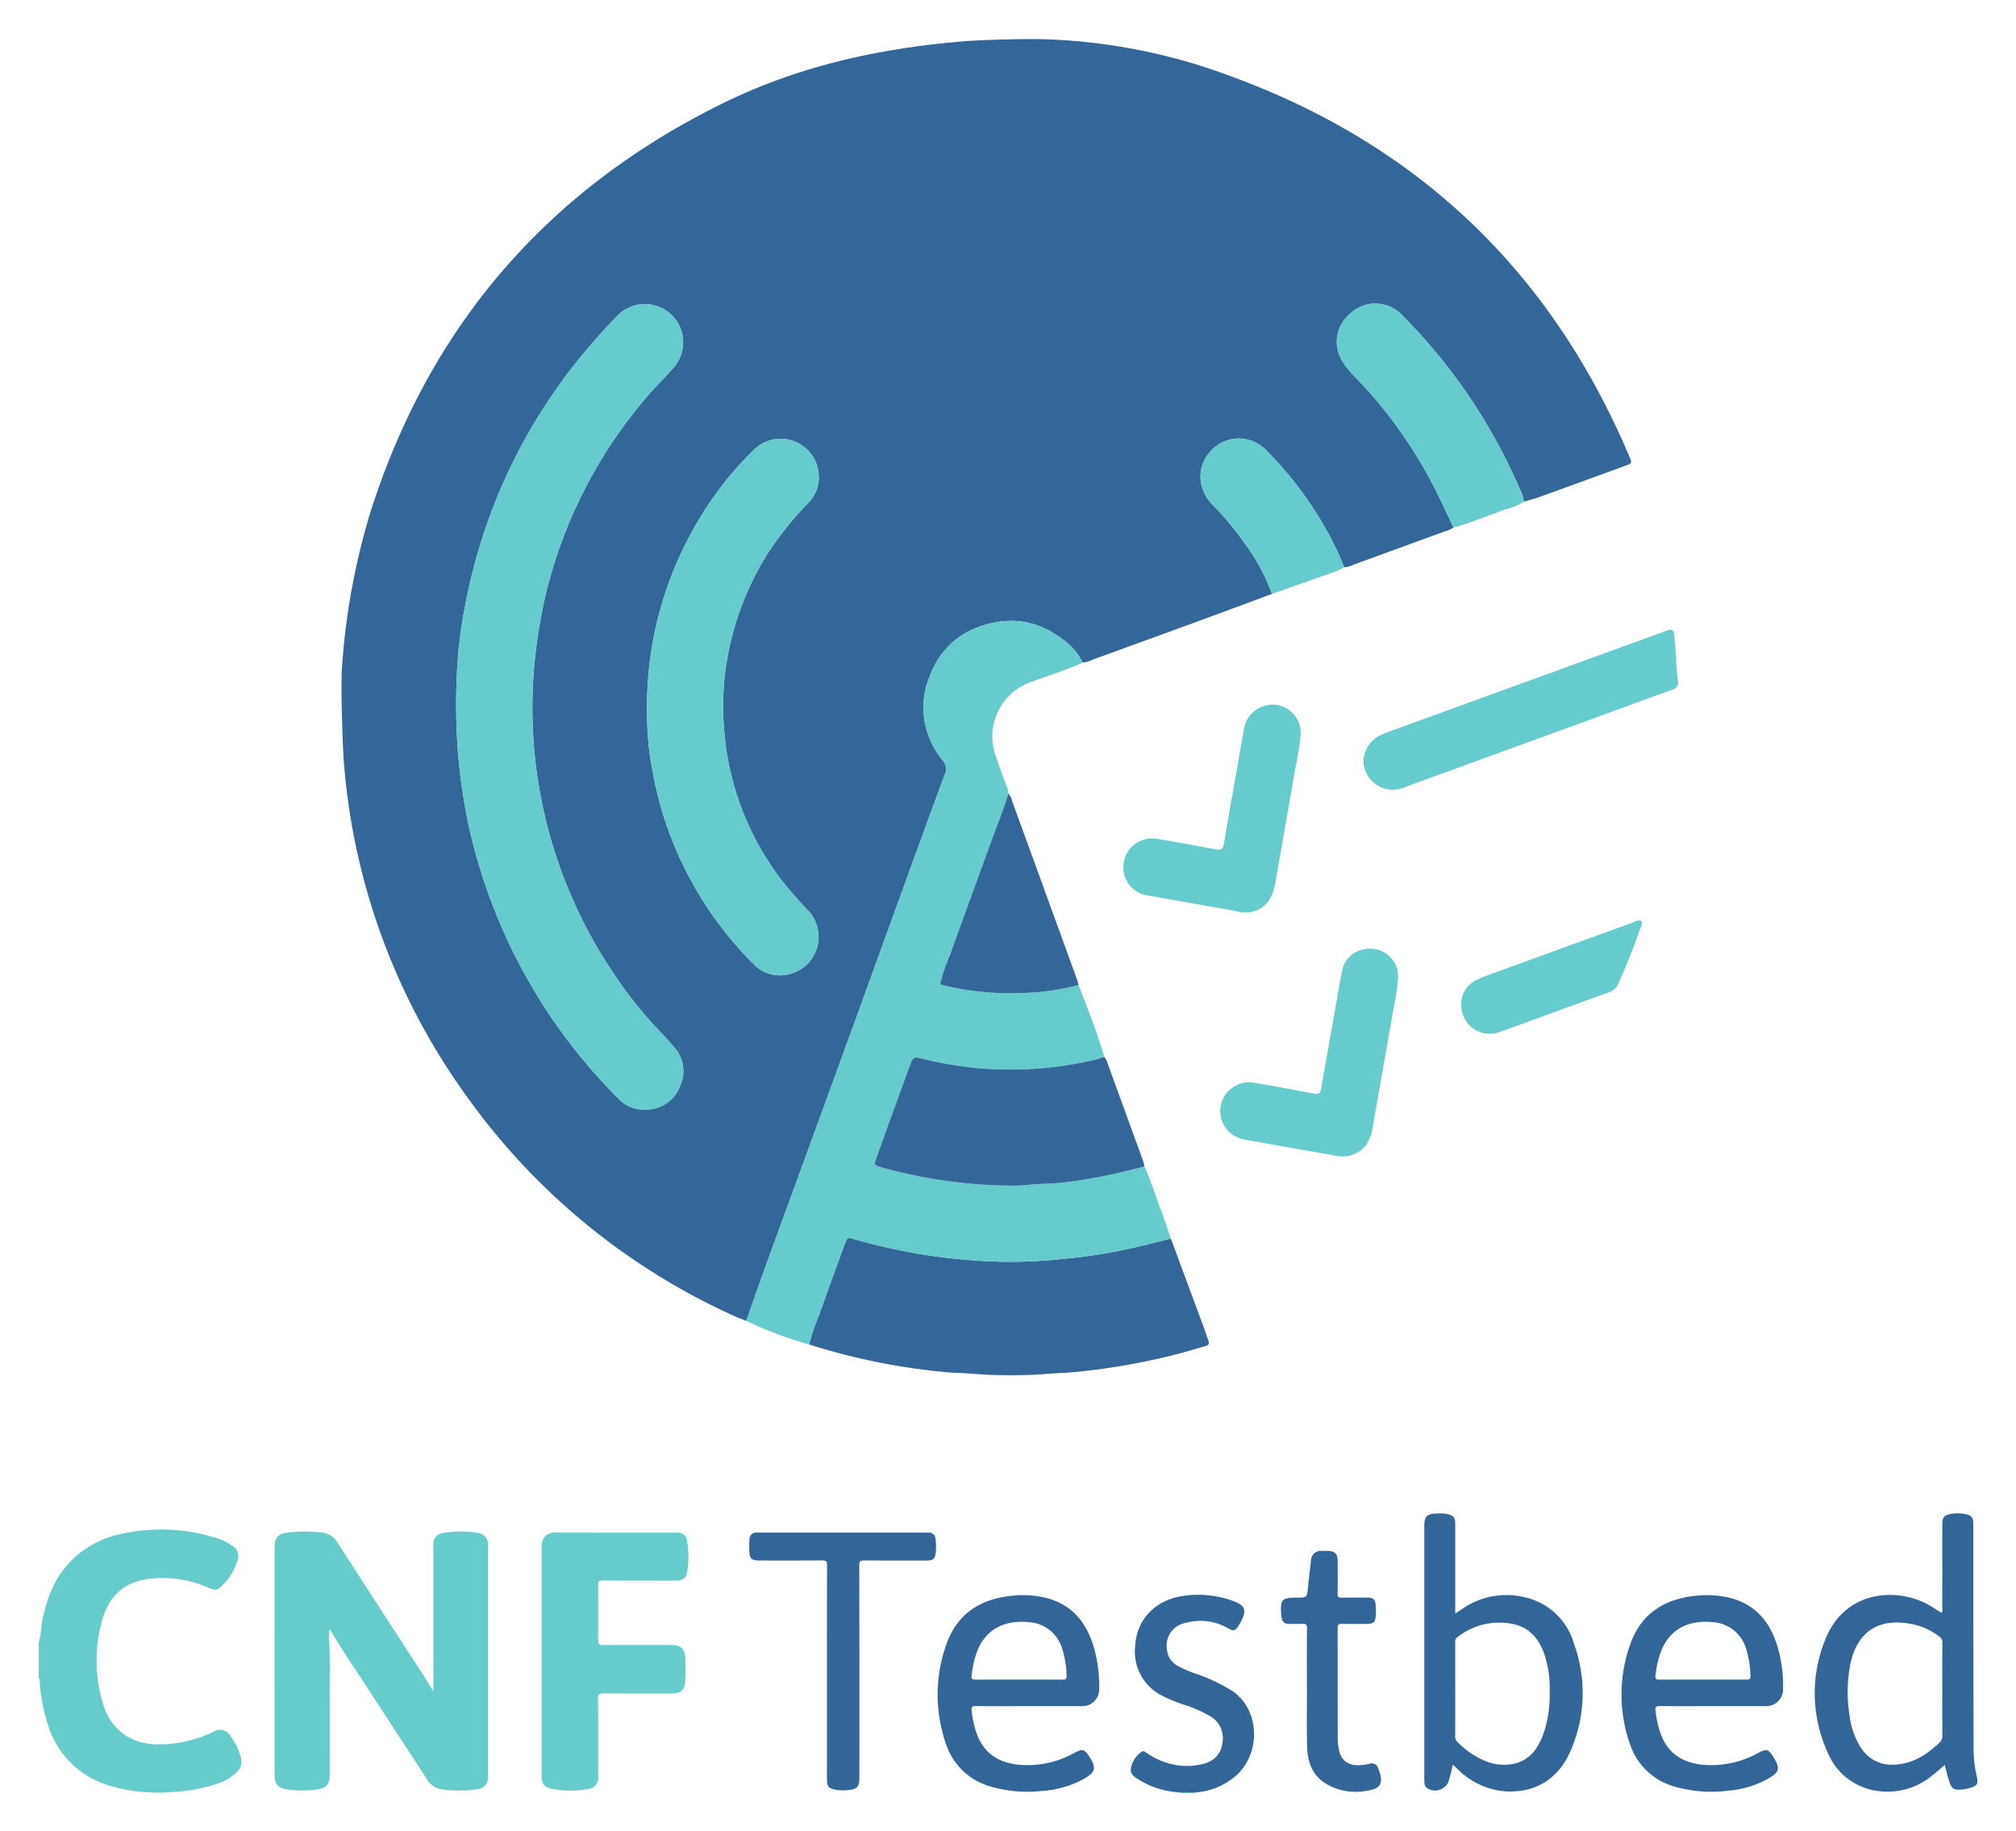 <svg xmlns="http://www.w3.org/2000/svg" role="img" viewBox="-0.45 -1.20 361.66 328.41"><defs><style>.cls-3{fill:none}.cls-4{fill:#369}.cls-5{fill:#66cbcc}</style></defs><path fill="#65cbcb" d="M6.505 293.442a19.137 19.137 0 00.504-3.253c.797-4.647 2.413-8.874 6.002-12.138a18.22 18.22 0 019.023-4.301 32.976 32.976 0 0116.103.825 10.25 10.25 0 012.943 1.376 2.225 2.225 0 01.988 2.963 10.645 10.645 0 01-2.53 4.137c-.966.97-1.323 1.074-2.565.515a20.139 20.139 0 00-8.674-1.744c-5.593.087-9.258 2.384-10.652 8.466a26.305 26.305 0 00.511 14.471c1.482 4.41 4.868 6.776 9.526 6.891a22.536 22.536 0 0010.118-2.242 2.156 2.156 0 013.123.789 10.627 10.627 0 011.858 3.923 2.466 2.466 0 01-.617 2.375 8.534 8.534 0 01-3.715 2.221 28.995 28.995 0 01-7.981 1.471 30.384 30.384 0 01-11.225-1.114A16.343 16.343 0 018.061 307.838a30.077 30.077 0 01-1.384-7.503c-.011-.19.051-.411-.172-.536zm207.549 26.818a.134.134 0 00.02.159h-2.921a.804.804 0 00.041-.107c.004-.017-.009-.039-.014-.059q1.437.003 2.875.007zM77.29 302.099v-4.858q0-10.565 0-21.13a2.045 2.045 0 011.996-2.403 17.678 17.678 0 015.807.001 2.098 2.098 0 011.999 2.413q.001 20.571 0 41.143a2.091 2.091 0 01-1.984 2.425 21.345 21.345 0 01-6.41.003 3.73 3.73 0 01-2.621-1.891c-3.531-5.451-7.109-10.871-10.639-16.322-2.177-3.361-4.489-6.635-6.483-10.114a2.584 2.584 0 00-.292-.325 7.797 7.797 0 00-.05 2.342c.177 3.119.068 6.238.083 9.357.023 4.781.007 9.563.005 14.344-.001 1.709-.592 2.405-2.269 2.643a18.963 18.963 0 01-5.386-.003c-1.643-.236-2.241-.935-2.241-2.58q-.002-20.442-0-40.885c0-1.644.604-2.365 2.236-2.58a25.708 25.708 0 016.244-.012 3.564 3.564 0 012.738 1.696q7.295 11.279 14.608 22.546c.862 1.331 1.7 2.678 2.658 4.188zm19.429-5.222q0-10.223-.002-20.445a2.952 2.952 0 01.553-2.023 2.277 2.277 0 011.852-.734q10.953.002 21.905.003a1.581 1.581 0 011.759 1.381l.004.037a15.967 15.967 0 01.009 5.716c-.187 1.052-.815 1.466-1.997 1.467-4.352.005-8.705.019-13.057-.015-.721-.006-.909.199-.901.909q.056 4.896.002 9.793c-.007.668.167.878.857.873 4.037-.032 8.075-.016 12.112-.015 1.941.001 2.637.666 2.676 2.61.025 1.259.039 2.521-.014 3.779-.071 1.688-.753 2.309-2.427 2.31-4.066.002-8.132.019-12.198-.015-.757-.006-1.02.156-1.012.977.043 4.61.022 9.22.02 13.83a2.011 2.011 0 01-1.861 2.343 16.907 16.907 0 01-6.478-.044c-1.386-.295-1.802-.892-1.802-2.292q-.002-10.223-.001-20.445z"/><path fill="#336698" d="M347.881 288.092a1.688 1.688 0 00.102-.945q.01-7.472.005-14.944c0-1.251.311-1.658 1.516-1.875a6.973 6.973 0 012.563.009c1.165.225 1.483.63 1.484 1.817q.003 7.515.002 15.03.017 12.797.047 25.594a22.301 22.301 0 00.604 4.757c.256 1.161.021 1.537-1.128 1.896a7.066 7.066 0 01-1.593.321c-1.435.105-1.809-.106-2.269-1.501-.311-.944-.525-1.919-.793-2.92-.76.65-1.463 1.316-2.23 1.897a12.591 12.591 0 01-11.635 2.382 11.21 11.21 0 01-7.197-6.673 25.417 25.417 0 01-.441-19.887c3.581-9.292 13.142-9.512 18.647-6.403.787.444 1.536.956 2.317 1.445zm.107 13.676c0-2.778-.012-5.555.011-8.333a1.245 1.245 0 00-.573-1.14 11.844 11.844 0 00-4.127-2.041c-5.888-1.447-10.439.428-11.826 7.091a26.293 26.293 0 00-.106 9.226 13.479 13.479 0 001.982 5.614 6.471 6.471 0 005.859 3.109c3.362-.082 5.967-1.742 8.296-3.987a1.517 1.517 0 00.494-1.207c-.021-2.777-.01-5.555-.01-8.333zm-87.812 13.51a26.425 26.425 0 01-.857 3.267 2.634 2.634 0 01-3.829.903 1.059 1.059 0 01-.385-.742c-.024-.342-.043-.685-.043-1.028q-.003-22.63-.002-45.26c0-1.591.453-2.078 2.065-2.158a7.46 7.46 0 012.053.085c1.124.257 1.434.629 1.435 1.773q.004 7.515.001 15.029v1.045c.591-.394 1.055-.71 1.525-1.015a13.822 13.822 0 0110.767-1.948 11.822 11.822 0 018.95 8.197 25.941 25.941 0 01-.465 19.184c-2.228 5.289-6.438 7.835-11.993 7.45a13.59 13.59 0 01-8.234-3.856c-.315-.284-.619-.58-.987-.927zm.437-13.588c0 2.806.004 5.612-.004 8.419a1.36 1.36 0 00.366 1.084 15.017 15.017 0 004.755 3.32 8.808 8.808 0 005.201.66c2.795-.542 4.34-2.486 5.342-4.967a21.183 21.183 0 001.277-7.914 18.891 18.891 0 00-1.108-7.248c-.975-2.439-2.555-4.303-5.208-4.92a12.103 12.103 0 00-10.276 2.334c-.375.275-.347.616-.347.986q.001 4.123.001 8.247zm-76.176 3.105c-3.292 0-6.584.016-9.876-.014-.628-.006-.776.186-.706.78a17.097 17.097 0 001.11 4.653c1.315 3.147 3.789 4.656 7.08 5.061a17.203 17.203 0 0010.326-2.143c1.387-.731 1.719-.622 2.575.692 1.338 2.055 1.176 2.798-.953 4.016a17.951 17.951 0 01-7.268 2.139 23.813 23.813 0 01-9.184-.688 11.776 11.776 0 01-8.357-7.929 26.782 26.782 0 01.208-17.845c1.91-5.232 5.931-7.865 11.365-8.478a17.622 17.622 0 016.645.385c4.65 1.262 7.163 4.564 8.43 8.994a25.68 25.68 0 01.907 7.556 3.02 3.02 0 01-2.854 2.82q-4.723.001-9.447 0zm-2.091-4.764c2.605 0 5.209-.014 7.814.011.541.005.752-.115.728-.703a17.065 17.065 0 00-.708-4.562 6.634 6.634 0 00-5.878-5.028c-4.028-.455-7.604.858-9.336 4.914a16.438 16.438 0 00-1.115 4.651c-.065.571.112.735.681.729 2.604-.026 5.209-.011 7.814-.011zm124.745 4.764c-3.263 0-6.527.018-9.79-.015-.653-.007-.845.154-.761.813a17.531 17.531 0 001.124 4.65c1.325 3.145 3.808 4.635 7.098 5.036a17.229 17.229 0 0010.248-2.118c1.47-.766 1.784-.661 2.681.765 1.262 2.007 1.108 2.695-.965 3.889a17.947 17.947 0 01-7.262 2.158 23.797 23.797 0 01-9.187-.664 11.764 11.764 0 01-8.387-7.897 26.762 26.762 0 01.198-17.924c1.918-5.23 5.949-7.849 11.385-8.452a17.617 17.617 0 016.644.396c4.574 1.251 7.082 4.489 8.36 8.851a25.53 25.53 0 01.945 7.722 3.02 3.02 0 01-2.884 2.789q-4.723.001-9.447 0zm-2.057-4.764c2.605 0 5.209-.014 7.814.011.546.005.749-.122.726-.706a17.018 17.018 0 00-.709-4.562 6.634 6.634 0 00-5.88-5.026c-4.027-.454-7.603.859-9.334 4.916a16.452 16.452 0 00-1.114 4.651c-.066.575.119.732.684.726 2.604-.026 5.209-.011 7.814-.011zm-157.133-1.2c-0-6.443-.011-12.887.016-19.33.003-.688-.19-.851-.857-.845-3.808.032-7.617.017-11.426.014-1.21-.001-1.6-.354-1.655-1.559a17.542 17.542 0 01.023-2.145 1.196 1.196 0 011.377-1.29q15.335-.009 30.67-.007a1.178 1.178 0 011.326 1.146 9.327 9.327 0 01.042 2.397c-.134 1.206-.438 1.459-1.656 1.46-3.723.003-7.446.022-11.168-.017-.72-.007-.895.184-.894.897q.034 19.029.016 38.058c0 1.65-.36 2.072-2.006 2.239a7.741 7.741 0 01-2.31-.075c-1.193-.239-1.497-.583-1.497-1.784q-.003-9.579-.001-19.158zm66.153 21.43q-1.437-.003-2.874-.007a15.222 15.222 0 01-7.368-2.295c-.707-.463-1.583-.975-1.386-1.983a4.665 4.665 0 011.877-2.974c.399-.285.712.027 1.009.22a13.11 13.11 0 005.112 2.118 11.383 11.383 0 005.185-.259 4.21 4.21 0 003.236-3.706 4.515 4.515 0 00-2.106-4.723 23.417 23.417 0 00-5.017-2.189 25.771 25.771 0 01-3.482-1.44 8.828 8.828 0 01-5.048-8.998c.254-4.731 3.529-8.191 8.428-8.971a18.259 18.259 0 019.051.845c2.284.805 2.591 1.665 1.46 3.802q-.12.227-.255.447c-.735 1.197-.957 1.283-2.167.606a9.659 9.659 0 00-7.388-.897 4.134 4.134 0 00-3.443 4.725q.012.078.027.155a3.646 3.646 0 001.886 2.81 19.805 19.805 0 003.703 1.568 32.734 32.734 0 015.648 2.665c5.625 3.284 5.726 11.762.886 15.693a12.151 12.151 0 01-6.971 2.788zm19.946-18.829c0-3.522-.021-7.044.018-10.566.008-.705-.214-.88-.869-.837-.798.052-1.603.004-2.404.01a1.146 1.146 0 01-1.252-1.029l-.001-.01a5.163 5.163 0 01-.099-.591c-.209-2.744.1-3.081 2.817-3.081 1.813 0 1.801-.001 1.987-1.828q.244-2.39.542-4.775a1.733 1.733 0 011.909-1.77c.314-.018.63-.013.945-.006 1.512.035 1.929.459 1.931 1.959.001 1.918.018 3.837-.011 5.755-.008.533.161.686.683.676 1.574-.03 3.15-.019 4.724-.007.949.007 1.321.301 1.411 1.238a11.647 11.647 0 01-.001 2.228c-.091.932-.465 1.229-1.415 1.238-1.546.014-3.093.032-4.638-.008-.605-.016-.769.168-.767.769.021 6.614.011 13.229.02 19.843a11.745 11.745 0 00.124 1.452c.297 2.344 1.604 3.437 3.957 3.288a8.607 8.607 0 001.609-.238 1.193 1.193 0 011.594.858c1.04 2.592.492 3.654-2.257 4.01a10.417 10.417 0 01-7.332-1.425c-2.461-1.615-3.133-4.071-3.195-6.759-.08-3.463-.019-6.929-.019-10.393z"/><path d="M137.404 97.849a58.772 58.772 0 017.062-8.777 6.373 6.373 0 001.967-4.765 6.835 6.835 0 00-11.646-4.828 61.426 61.426 0 00-10.94 14.374 65.018 65.018 0 00-8.215 32.777v-0a53.364 53.364 0 001.088 11.005 64.328 64.328 0 008.599 22.177 63.661 63.661 0 009.314 11.774 6.513 6.513 0 006.899 1.808 6.862 6.862 0 002.854-11.421 68.838 68.838 0 01-4.913-5.689 50.632 50.632 0 01-10.025-26.669 48.868 48.868 0 01.613-12.942 52.323 52.323 0 017.342-18.823z" class="cls-3"/><path d="M118.291 184.159a75.24 75.24 0 01-8.956-11.202 85.19 85.19 0 01-13.933-54.909 96.403 96.403 0 011.996-12.449 84.956 84.956 0 0118.949-36.501c1.252-1.406 2.601-2.72 3.831-4.141a6.856 6.856 0 10-9.952-9.432 110.987 110.987 0 00-8.409 9.669 99.252 99.252 0 00-13.02 22.6 101.225 101.225 0 00-5.958 20.456 80.697 80.697 0 00-1.336 11.682 112.571 112.571 0 00.207 13.842 106.486 106.486 0 001.933 13.15 99.427 99.427 0 0026.867 48.926 6.148 6.148 0 004.779 1.943 6.509 6.509 0 006.254-4.2 6.391 6.391 0 00-1.204-7.139c-.676-.772-1.331-1.565-2.049-2.295z" class="cls-3"/><path d="M118.291 184.159a75.24 75.24 0 01-8.956-11.202 85.19 85.19 0 01-13.933-54.909 96.403 96.403 0 011.996-12.449 84.956 84.956 0 0118.949-36.501c1.252-1.406 2.601-2.72 3.831-4.141a6.856 6.856 0 10-9.952-9.432 110.987 110.987 0 00-8.409 9.669 99.252 99.252 0 00-13.02 22.6 101.225 101.225 0 00-5.958 20.456 80.697 80.697 0 00-1.336 11.682 112.571 112.571 0 00.207 13.842 106.486 106.486 0 001.933 13.15 99.427 99.427 0 0026.867 48.926 6.148 6.148 0 004.779 1.943 6.509 6.509 0 006.254-4.2 6.391 6.391 0 00-1.204-7.139c-.676-.772-1.331-1.565-2.049-2.295z" class="cls-3"/><path d="M137.404 97.849a58.772 58.772 0 017.062-8.777 6.373 6.373 0 001.967-4.765 6.835 6.835 0 00-11.646-4.828 61.426 61.426 0 00-10.94 14.374 65.018 65.018 0 00-8.215 32.777v-0a53.364 53.364 0 001.088 11.005 64.328 64.328 0 008.599 22.177 63.661 63.661 0 009.314 11.774 6.513 6.513 0 006.899 1.808 6.862 6.862 0 002.854-11.421 68.838 68.838 0 01-4.913-5.689 50.632 50.632 0 01-10.025-26.669 48.868 48.868 0 01.613-12.942 52.323 52.323 0 017.342-18.823z" class="cls-3"/><path d="M291.622 80.156Q270.389 30.448 219.581 12.192a104.024 104.024 0 00-33.289-6.37c-3.499-.065-10.751.117-14.238.416-15.35 1.32-29.585 4.516-43.28 11.308Q81.769 40.874 65.936 90.864a124.504 124.504 0 00-5.027 27.513c-.305 4.079.23 15.691.23 15.691a117.541 117.541 0 0021.508 60.475 119.072 119.072 0 0048.894 40.399c.619.282 1.267.5 1.902.748.978-2.791 1.932-5.59 2.939-8.371 2.112-5.835 4.252-11.661 6.379-17.49q5.22-14.277 10.419-28.562 3.689-10.199 7.393-20.393c2.8-7.706 5.583-15.417 8.444-23.1a2.355 2.355 0 00-.353-2.624 14.679 14.679 0 01-2.374-14.961c2.065-5.514 6.154-8.745 11.954-9.79 4.894-.882 9.097.641 12.814 3.75a10.98 10.98 0 012.72 3.476 4.733 4.733 0 001.787-.519q10.1-3.656 20.188-7.348c3.999-1.464 7.987-2.959 11.98-4.44a35.641 35.641 0 00-4.933-9.124 51.589 51.589 0 00-5.678-6.811c-2.878-2.974-2.939-7.054-.247-9.805a6.762 6.762 0 019.912.07 63.74 63.74 0 018.732 10.91 57.836 57.836 0 015.179 9.992 4.353 4.353 0 001.627-.456q8.221-2.996 16.44-6a4.748 4.748 0 001.539-.687c-.926-1.954-1.83-3.918-2.783-5.859a82.438 82.438 0 00-12.535-18.642c-1.214-1.361-2.537-2.619-3.707-4.011-2.8-3.328-2.554-7.532.915-10.221a6.597 6.597 0 018.998.763 100.985 100.985 0 0121.008 31.076 6.763 6.763 0 01.722 2.263c.866-.254 1.749-.464 2.596-.769 5.037-1.817 10.065-3.658 15.097-5.488 1.896-.69 1.792-.544 1.011-2.365zM121.544 193.593a6.509 6.509 0 01-6.254 4.2 6.148 6.148 0 01-4.779-1.943 99.427 99.427 0 01-26.867-48.926 106.486 106.486 0 01-1.933-13.15 112.571 112.571 0 01-.207-13.842 80.697 80.697 0 011.336-11.682 101.225 101.225 0 015.958-20.456 99.252 99.252 0 0113.02-22.6 110.987 110.987 0 018.409-9.669 6.856 6.856 0 119.952 9.432c-1.229 1.421-2.578 2.735-3.831 4.141a84.956 84.956 0 00-18.949 36.501 96.403 96.403 0 00-1.996 12.449 85.19 85.19 0 0013.933 54.909 75.24 75.24 0 008.956 11.202c.718.73 1.373 1.524 2.049 2.295a6.391 6.391 0 011.204 7.139zm7.905-63.98a50.632 50.632 0 0010.025 26.669 68.838 68.838 0 004.913 5.689 6.862 6.862 0 01-2.854 11.421 6.513 6.513 0 01-6.899-1.808 63.661 63.661 0 01-9.314-11.774 64.328 64.328 0 01-8.599-22.177A53.364 53.364 0 01115.632 126.629v0a65.018 65.018 0 018.215-32.777A61.426 61.426 0 01134.787 79.478a6.835 6.835 0 0111.646 4.828 6.373 6.373 0 01-1.967 4.765 58.772 58.772 0 00-7.062 8.777 52.323 52.323 0 00-7.342 18.823 48.868 48.868 0 00-.613 12.942zm41.431 115.412a115.173 115.173 0 01-26.18-5.1 38.147 38.147 0 011.811-5.321c1.496-4.235 3.033-8.455 4.571-12.675.445-1.219.514-1.241 1.722-.889 3.601 1.049 7.253 1.851 10.943 2.537a110.191 110.191 0 0015.235 1.515 89.011 89.011 0 0011.908-.575 91.692 91.692 0 0012.584-2.074c2.046-.475 4.08-1.004 6.119-1.509q2.518 6.79 5.035 13.58c.434 1.173.878 2.343 1.283 3.525.73 2.131.96 1.845-1.215 2.5a108.747 108.747 0 01-10.589 2.615 116.321 116.321 0 01-13.166 1.844c-1.916.045-3.445.234-5.737.356-2.22.118-6.315.115-8.562 0-1.961-.101-3.838-.301-5.764-.33z" class="cls-4"/><path d="M209.593 220.935c-2.039.505-4.073 1.034-6.119 1.509a91.692 91.692 0 01-12.584 2.074 89.011 89.011 0 01-11.908.575 110.2 110.2 0 01-15.235-1.515c-3.69-.686-7.342-1.488-10.943-2.537-1.208-.352-1.277-.33-1.722.889-1.539 4.22-3.075 8.44-4.571 12.675a38.149 38.149 0 00-1.811 5.321 69.657 69.657 0 01-11.256-4.235c.978-2.791 1.932-5.59 2.939-8.371 2.112-5.835 4.252-11.661 6.379-17.49q5.211-14.28 10.419-28.562 3.709-10.192 7.393-20.393c2.8-7.706 5.583-15.417 8.444-23.1a2.355 2.355 0 00-.353-2.624 14.679 14.679 0 01-2.374-14.961c2.065-5.514 6.154-8.745 11.954-9.79 4.894-.882 9.097.641 12.814 3.75a10.979 10.979 0 012.72 3.476c-2.939 1.361-6.036 2.302-9.068 3.416a10.475 10.475 0 00-5.892 4.9 10.174 10.174 0 00-.744 8.095c.617 2.008 1.398 3.966 2.113 5.943a2.247 2.247 0 01.253 1.149c-.751 2.565-1.774 5.033-2.685 7.541-2.601 7.159-5.236 14.306-7.801 21.478a30.947 30.947 0 00-1.743 5.134c.228.09.379.167.539.21a51.146 51.146 0 0014.881 1.378 44.15 44.15 0 009.408-1.401c1.647 4.258 3.34 8.5 4.613 12.892-.543.167-1.08.361-1.63.497a65.493 65.493 0 01-17.442 1.732 60.463 60.463 0 01-7.129-.64 66.415 66.415 0 01-6.686-1.334c-1.256-.314-1.431-.195-1.888 1.019-.341.906-.667 1.818-.997 2.728q-2.562 7.066-5.115 14.136c-.449 1.253-.42 1.281.94 1.677a89.145 89.145 0 0023.24 3.269c2.061.042 4.085-.32 6.137-.332a52.87 52.87 0 007.784-.899c3.375-.524 6.681-1.372 9.989-2.207 1.179 2.523 1.954 5.199 2.948 7.792.649 1.693 1.196 3.425 1.789 5.139z" class="cls-5"/><path d="M204.855 208.005c-3.308.835-6.614 1.684-9.989 2.207a52.87 52.87 0 01-7.784.899c-2.052.012-4.076.374-6.137.332a89.144 89.144 0 01-23.24-3.269c-1.36-.396-1.39-.424-.94-1.677q2.538-7.075 5.115-14.136c.33-.91.657-1.822.997-2.728.457-1.215.632-1.334 1.888-1.019a66.412 66.412 0 006.686 1.334 60.461 60.461 0 007.129.64 65.493 65.493 0 0017.442-1.732c.551-.136 1.087-.33 1.63-.497a2.554 2.554 0 01.556 1.04q3.203 8.806 6.404 17.613a9.208 9.208 0 01.243.99z" class="cls-4"/><path d="M300.57 120.936c.137.923-.304 1.309-1.145 1.61-5.688 2.035-11.353 4.132-17.029 6.201q-15.179 5.533-30.363 11.052a6.042 6.042 0 01-3.984.478 5.385 5.385 0 01-3.879-4.516 5.314 5.314 0 012.884-5.041c1.133-.529 2.327-.933 3.504-1.361q23.778-8.652 47.56-17.293c.214-.078.426-.163.643-.23.697-.215 1.078-.009 1.132.773.098 1.419.284 2.834.355 4.254a31.248 31.248 0 00.321 4.074zm-40.269-27.527c-.926-1.954-1.83-3.918-2.783-5.859a82.437 82.437 0 00-12.535-18.642c-1.214-1.361-2.537-2.619-3.707-4.011-2.8-3.328-2.554-7.532.915-10.221a6.597 6.597 0 018.998.763 100.986 100.986 0 0121.008 31.076 6.765 6.765 0 01.722 2.263 11.084 11.084 0 01-3.434 1.406c-3.052 1.099-6.04 2.385-9.182 3.225zm-27.424 37.223c-.223 2.615-.828 5.17-1.266 7.75-1.068 6.285-2.21 12.558-3.288 18.841-.496 2.89-1.89 4.591-4.297 5.138a7.529 7.529 0 01-3.043-.221q-7.737-1.36-15.472-2.728a5.018 5.018 0 01-4.095-3.225 5.159 5.159 0 015.55-6.969c3.372.535 6.725 1.195 10.086 1.801.224.04.447.088.67.133.829.164 1.247-.118 1.392-1.012.538-3.315 1.142-6.619 1.721-9.927.609-3.476 1.228-6.951 1.825-10.429a5.253 5.253 0 012.835-4.038 5.061 5.061 0 017.381 4.886zm17.465 43.664a41.048 41.048 0 01-.871 5.738c-1.203 7.013-2.471 14.014-3.681 21.025-.507 2.937-1.926 4.547-4.545 5.104a7.922 7.922 0 01-3.04-.283c-5.109-.851-10.206-1.778-15.305-2.694a5.163 5.163 0 111.6-10.2q.114.016.228.037c2.08.329 4.149.728 6.221 1.105 1.4.255 2.795.538 4.196.784 1.08.19 1.226.08 1.434-1.085q1.368-7.649 2.719-15.3c.329-1.849.617-3.707 1.011-5.542a4.802 4.802 0 014.019-3.94 5.038 5.038 0 015.325 2.306 4.623 4.623 0 01.688 2.944z" class="cls-5"/><path d="M193.038 175.469a44.15 44.15 0 01-9.408 1.401 51.146 51.146 0 01-14.881-1.378c-.16-.043-.311-.12-.539-.21a30.947 30.947 0 011.743-5.134c2.565-7.172 5.2-14.319 7.801-21.478.911-2.508 1.934-4.976 2.685-7.541a2.345 2.345 0 01.624 1.184q5.86 16.087 11.705 32.179c.115.316.182.65.271.976z" class="cls-4"/><path d="M227.732 105.319a35.64 35.64 0 00-4.933-9.124 51.59 51.59 0 00-5.678-6.811c-2.878-2.974-2.939-7.054-.247-9.805a6.762 6.762 0 019.912.07 63.738 63.738 0 018.732 10.91 57.833 57.833 0 015.179 9.992 20.317 20.317 0 01-4.062 1.602c-2.95 1.102-5.933 2.116-8.903 3.166zm66.27 58.652c.257.615-.13 1.121-.305 1.624-1.143 3.286-2.448 6.508-3.883 9.68a2.419 2.419 0 01-1.512 1.444c-6.544 2.355-13.061 4.785-19.611 7.122a5.067 5.067 0 01-6.878-3.731 4.833 4.833 0 012.64-5.561 36.983 36.983 0 013.657-1.44q12.209-4.456 24.429-8.883c.449-.162.901-.529 1.463-.255zm-178.712 33.822a6.148 6.148 0 01-4.779-1.943 99.427 99.427 0 01-26.867-48.926 106.493 106.493 0 01-1.933-13.15 112.571 112.571 0 01-.207-13.842 80.705 80.705 0 011.336-11.682 101.224 101.224 0 015.958-20.456A99.252 99.252 0 01101.817 65.193a110.987 110.987 0 018.409-9.669 6.856 6.856 0 119.952 9.432c-1.229 1.421-2.578 2.735-3.831 4.141a84.955 84.955 0 00-18.949 36.501 96.401 96.401 0 00-1.996 12.449 85.191 85.191 0 0013.933 54.909 75.245 75.245 0 008.956 11.202c.718.73 1.373 1.523 2.049 2.295a6.391 6.391 0 011.204 7.139 6.509 6.509 0 01-6.254 4.2z" class="cls-5"/><path d="M115.632 126.629a65.018 65.018 0 018.215-32.777A61.425 61.425 0 01134.787 79.478a6.835 6.835 0 0111.646 4.828 6.373 6.373 0 01-1.967 4.765 58.775 58.775 0 00-7.062 8.777 52.323 52.323 0 00-7.342 18.823 48.865 48.865 0 00-.613 12.942 50.632 50.632 0 0010.025 26.669 68.852 68.852 0 004.913 5.689 6.862 6.862 0 01-2.854 11.421 6.513 6.513 0 01-6.899-1.808 63.66 63.66 0 01-9.314-11.774 64.327 64.327 0 01-8.599-22.177 53.367 53.367 0 01-1.088-11.005z" class="cls-5"/></svg>
